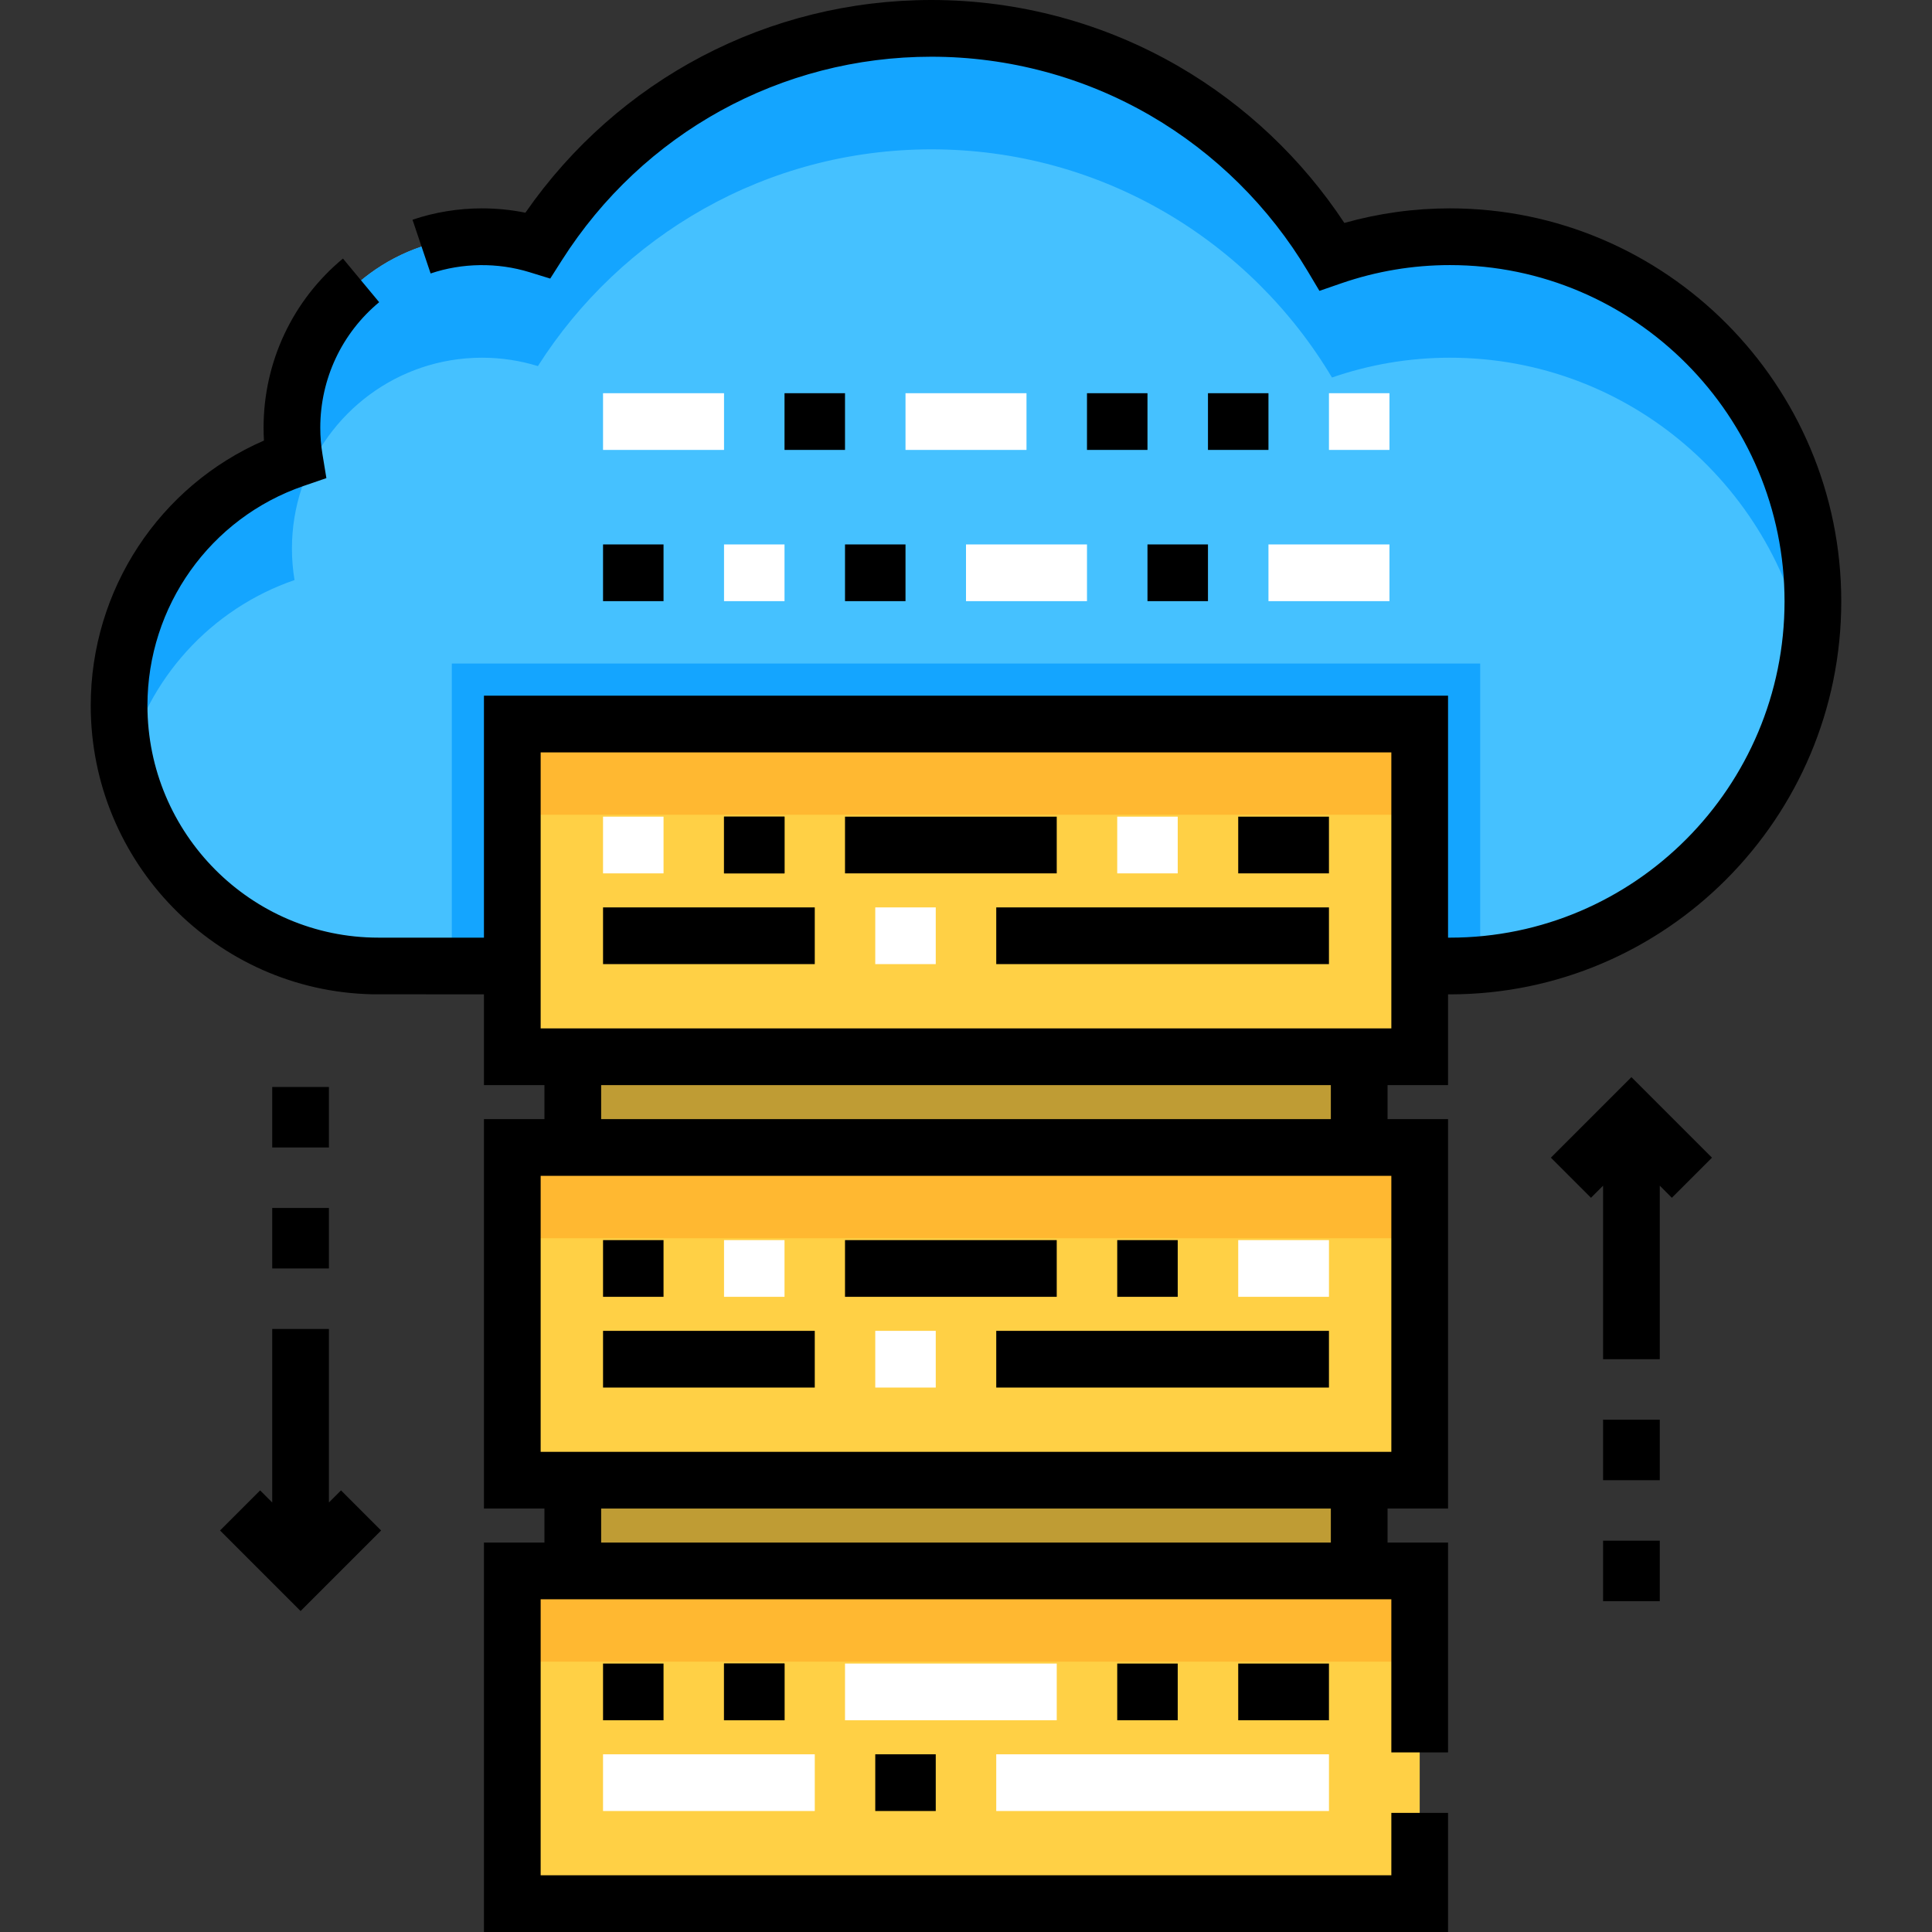 <?xml version="1.0" encoding="iso-8859-1"?>
<!-- Generator: Adobe Illustrator 19.0.0, SVG Export Plug-In . SVG Version: 6.00 Build 0)  -->
<svg version="1.1" id="Capa_1" xmlns="http://www.w3.org/2000/svg" xmlns:xlink="http://www.w3.org/1999/xlink" x="0px" y="0px"
	 viewBox="0 0 512 512" style="enable-background:new 0 0 512 512;" xml:space="preserve">
<rect x="0" y="0" width="512" height="512" fill="#333333" stroke="none"/>
<path style="fill:#45C1FF;" d="M183.859,256c-49.892,0-83.012,0-83.592,0c-37.945,0-68.705-30.903-68.705-69.024
	c0-30.307,19.452-56.034,46.492-65.315c-0.445-2.705-0.687-5.479-0.687-8.311c0-22.325,14.386-41.274,34.352-48.001
	c5.036-1.697,10.427-2.616,16.031-2.616c5.151,0,10.12,0.781,14.8,2.223c21.966-34.539,60.465-57.442,104.29-57.442
	c45.091,0,84.54,24.247,106.148,60.467c9.805-3.386,20.315-5.248,31.263-5.248c53.123,0,96.188,43.264,96.188,96.633
	s-43.065,96.633-96.188,96.633c-0.467,0-19.739,0-56.11,0H183.859V256z"/>
<g>
	<rect x="119.734" y="175.843" style="fill:#14A5FF;" width="272.532" height="80.157"/>
	<path style="fill:#14A5FF;" d="M78.052,153.724c-0.445-2.705-0.687-5.479-0.687-8.311c0-22.325,14.386-41.274,34.352-48.001
		c5.036-1.696,10.426-2.616,16.031-2.616c5.151,0,10.12,0.781,14.8,2.223c21.966-34.54,60.465-57.442,104.29-57.442
		c45.091,0,84.54,24.247,106.148,60.467c9.805-3.385,20.315-5.248,31.263-5.248c47.686,0,87.26,34.864,94.862,80.602
		c0.867-5.215,1.326-10.57,1.326-16.031c0-53.369-43.065-96.634-96.188-96.634c-10.948,0-21.458,1.864-31.263,5.248
		C331.379,31.762,291.93,7.515,246.839,7.515c-43.825,0-82.324,22.903-104.29,57.442c-4.68-1.443-9.649-2.223-14.8-2.223
		c-5.605,0-10.995,0.92-16.031,2.616c-19.967,6.727-34.352,25.676-34.352,48.001c0,2.832,0.242,5.606,0.687,8.311
		c-27.039,9.28-46.491,35.006-46.491,65.315c0,5.513,0.662,10.867,1.878,16.006C38.919,179.894,55.947,161.312,78.052,153.724z"/>
</g>
<rect x="135.765" y="304.094" style="fill:#FFD045;" width="240.47" height="88.172"/>
<rect x="135.765" y="304.094" style="fill:#FFB831;" width="240.47" height="24.047"/>
<rect x="135.765" y="416.313" style="fill:#FFD045;" width="240.47" height="88.172"/>
<rect x="135.765" y="416.313" style="fill:#FFB831;" width="240.47" height="24.047"/>
<rect x="135.765" y="191.875" style="fill:#FFD045;" width="240.47" height="88.172"/>
<rect x="135.765" y="191.875" style="fill:#FFB831;" width="240.47" height="24.047"/>
<g>
	<rect x="151.796" y="280.047" style="fill:#BF9C34;" width="208.407" height="24.047"/>
	<rect x="151.796" y="392.266" style="fill:#BF9C34;" width="208.407" height="24.047"/>
</g>
<rect x="159.812" y="328.642" width="16.031" height="15.029"/>
<rect x="191.875" y="328.642" style="fill:#FFFFFF;" width="16.031" height="15.029"/>
<rect x="296.078" y="328.642" width="16.031" height="15.029"/>
<rect x="223.937" y="328.642" width="56.11" height="15.029"/>
<rect x="231.953" y="352.689" style="fill:#FFFFFF;" width="16.031" height="15.029"/>
<rect x="159.812" y="352.689" width="56.11" height="15.029"/>
<rect x="264.016" y="352.689" width="88.172" height="15.029"/>
<rect x="328.141" y="328.642" style="fill:#FFFFFF;" width="24.047" height="15.029"/>
<rect x="159.812" y="440.861" width="16.031" height="15.029"/>
<rect id="SVGCleanerId_0" x="191.875" y="440.861" width="16.031" height="15.029"/>
<g>
	<rect id="SVGCleanerId_0_1_" x="191.875" y="440.861" width="16.031" height="15.029"/>
</g>
<rect x="296.078" y="440.861" width="16.031" height="15.029"/>
<rect x="72.141" y="320.125" width="15.029" height="16.031"/>
<rect x="72.141" y="288.063" width="15.029" height="16.031"/>
<polygon points="90.373,394.967 87.17,398.171 87.17,352.188 72.141,352.188 72.141,398.171 68.939,394.967 58.31,405.596 
	79.656,426.94 101.001,405.596 "/>
<rect x="424.83" y="408.297" width="15.029" height="16.031"/>
<rect x="424.83" y="376.235" width="15.029" height="16.031"/>
<polygon points="453.69,306.795 432.344,285.452 410.999,306.795 421.627,317.424 424.83,314.221 424.83,360.204 439.859,360.204 
	439.859,314.221 443.061,317.424 "/>
<rect x="223.937" y="440.861" style="fill:#FFFFFF;" width="56.11" height="15.029"/>
<rect x="231.953" y="464.908" width="16.031" height="15.029"/>
<g>
	<rect x="159.812" y="464.908" style="fill:#FFFFFF;" width="56.11" height="15.029"/>
	<rect x="264.016" y="464.908" style="fill:#FFFFFF;" width="88.172" height="15.029"/>
</g>
<rect x="328.141" y="440.861" width="24.047" height="15.029"/>
<rect x="159.812" y="216.423" style="fill:#FFFFFF;" width="16.031" height="15.029"/>
<rect id="SVGCleanerId_1" x="191.875" y="216.423" width="16.031" height="15.029"/>
<g>
	<rect id="SVGCleanerId_1_1_" x="191.875" y="216.423" width="16.031" height="15.029"/>
</g>
<rect x="296.078" y="216.423" style="fill:#FFFFFF;" width="16.031" height="15.029"/>
<rect x="223.937" y="216.423" width="56.11" height="15.029"/>
<rect x="231.953" y="240.47" style="fill:#FFFFFF;" width="16.031" height="15.029"/>
<rect x="159.812" y="240.47" width="56.11" height="15.029"/>
<rect x="264.016" y="240.47" width="88.172" height="15.029"/>
<rect x="328.141" y="216.423" width="24.047" height="15.029"/>
<path d="M384.25,55.219c-9.49,0-18.874,1.298-27.981,3.863c-11.191-16.96-26.223-31.202-43.771-41.411
	C292.631,6.111,269.925,0,246.839,0c-43.19,0-83.016,20.969-107.602,56.368c-3.771-0.763-7.617-1.148-11.488-1.148
	c-6.303,0-12.504,1.013-18.431,3.009l4.798,14.243c8.391-2.827,17.712-2.954,26.22-0.332l5.478,1.687l3.076-4.836
	c21.489-33.789,58.105-53.961,97.949-53.961c20.435,0,40.525,5.406,58.1,15.633c17.066,9.929,31.449,24.166,41.594,41.171
	l3.13,5.247l5.776-1.995c9.295-3.209,18.988-4.836,28.81-4.836c48.895,0,88.673,39.978,88.673,89.118s-39.779,89.118-88.673,89.118
	h-0.501V184.36H128.25v64.125h-27.984c-33.741,0-61.191-27.593-61.191-61.509c0-26.313,16.644-49.704,41.416-58.207l6.007-2.062
	l-1.031-6.266c-0.391-2.372-0.588-4.757-0.588-7.091c0-12.911,5.688-25.035,15.604-33.264l-9.597-11.565
	c-13.37,11.093-21.037,27.433-21.037,44.83c0,1.128,0.034,2.263,0.102,3.402c-27.691,12.04-45.906,39.536-45.906,70.223
	c0,41.637,33.282,75.615,74.549,76.519l29.655,0.015v24.051h16.031v9.018H128.25v103.202h16.031v9.018H128.25V512H383.75v-31.562
	H368.72v16.532H143.28v-73.143h1.002h223.436h1.002v40.579h15.029v-55.609h-16.031v-9.018h16.031V296.579h-16.031v-9.018h16.031
	v-24.047h0.501c57.182,0,103.703-46.72,103.703-104.147S441.432,55.219,384.25,55.219z M352.689,408.798H159.311v-9.018h193.378
	V408.798z M368.72,311.609v73.143h-1.002H144.282h-1.002v-73.143h1.002h223.436H368.72z M159.311,296.579v-9.018h193.378v9.018
	H159.311z M368.72,272.532h-1.002H144.282h-1.002v-73.143h225.44V272.532z"/>
<g>
	<rect x="159.812" y="104.204" style="fill:#FFFFFF;" width="32.063" height="15.029"/>
	<rect x="239.969" y="104.204" style="fill:#FFFFFF;" width="32.063" height="15.029"/>
</g>
<rect x="207.906" y="104.204" width="16.031" height="15.029"/>
<rect x="288.063" y="104.204" width="16.031" height="15.029"/>
<rect x="320.125" y="104.204" width="16.031" height="15.029"/>
<g>
	<rect x="352.188" y="104.204" style="fill:#FFFFFF;" width="16.031" height="15.029"/>
	<rect x="336.157" y="144.282" style="fill:#FFFFFF;" width="32.063" height="15.029"/>
	<rect x="256" y="144.282" style="fill:#FFFFFF;" width="32.063" height="15.029"/>
</g>
<rect x="304.094" y="144.282" width="16.031" height="15.029"/>
<rect x="223.937" y="144.282" width="16.031" height="15.029"/>
<rect x="191.875" y="144.282" style="fill:#FFFFFF;" width="16.031" height="15.029"/>
<rect x="159.812" y="144.282" width="16.031" height="15.029"/>
<g>
</g>
<g>
</g>
<g>
</g>
<g>
</g>
<g>
</g>
<g>
</g>
<g>
</g>
<g>
</g>
<g>
</g>
<g>
</g>
<g>
</g>
<g>
</g>
<g>
</g>
<g>
</g>
<g>
</g>
</svg>
